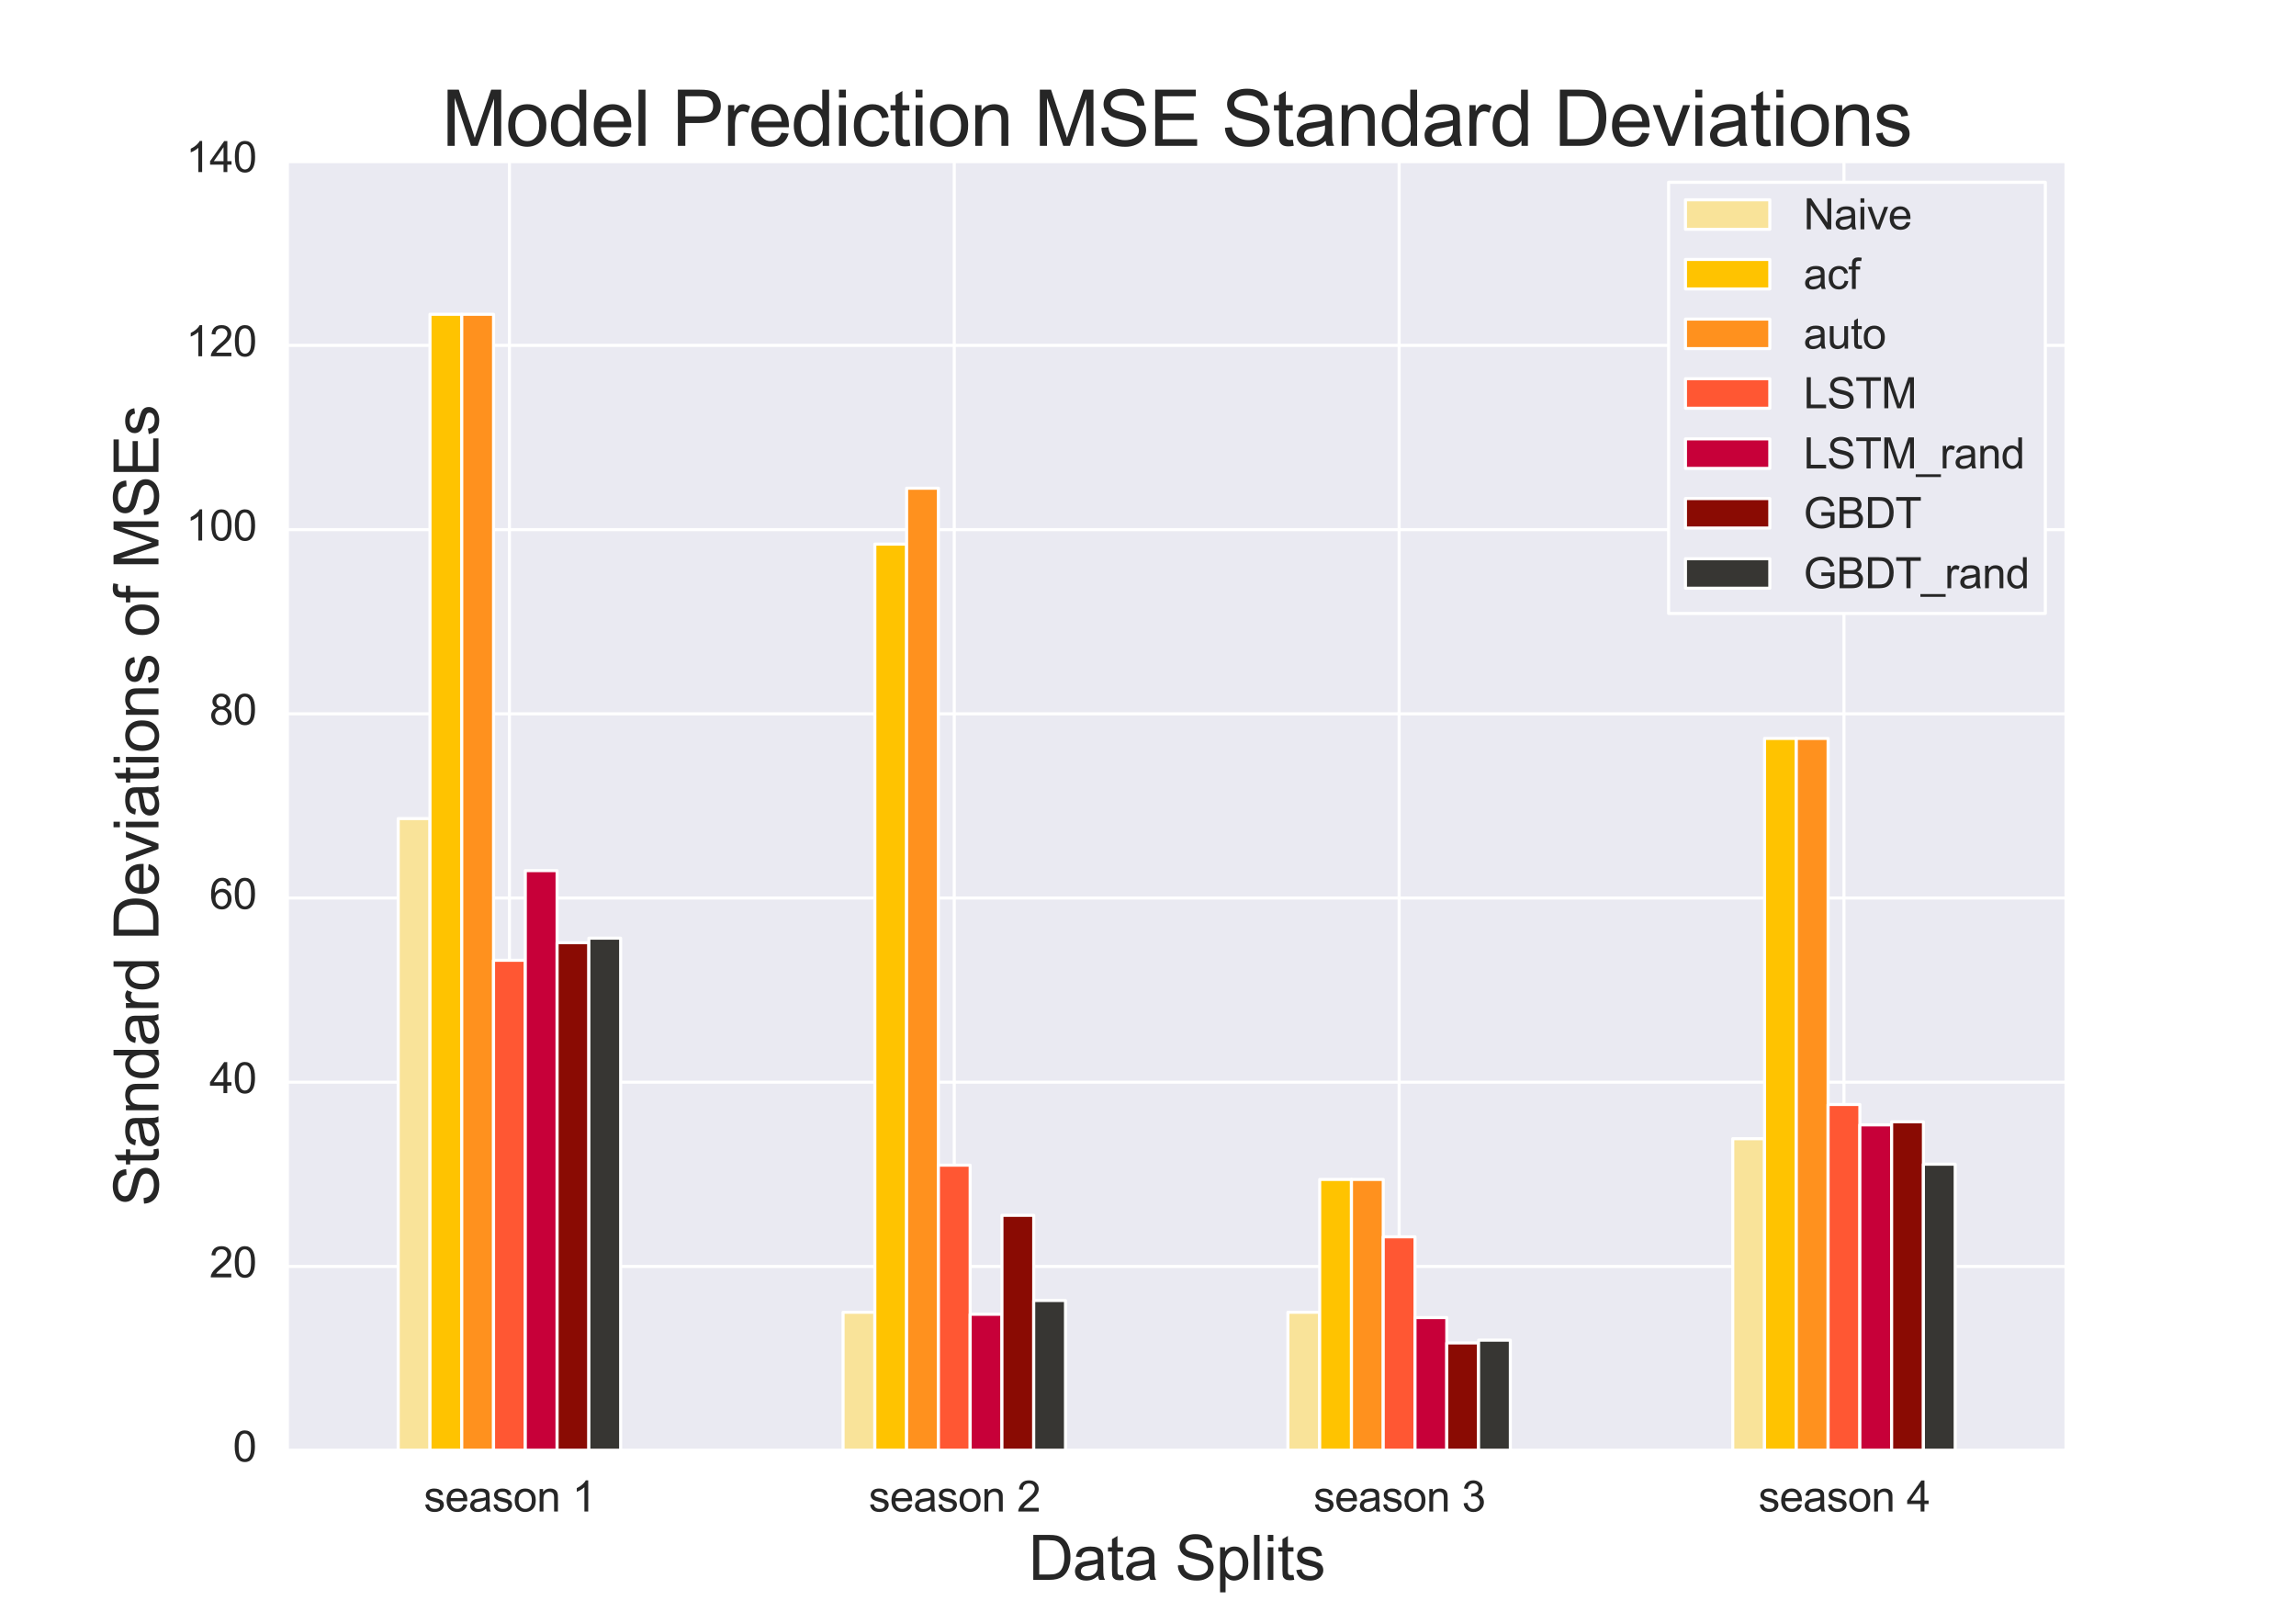 <?xml version="1.0" encoding="utf-8" standalone="no"?>
<!DOCTYPE svg PUBLIC "-//W3C//DTD SVG 1.1//EN"
  "http://www.w3.org/Graphics/SVG/1.1/DTD/svg11.dtd">
<svg xmlns:xlink="http://www.w3.org/1999/xlink" width="748.8pt" height="525.6pt" viewBox="0 0 748.8 525.6" xmlns="http://www.w3.org/2000/svg" version="1.1">
 <defs>
  <style type="text/css">*{stroke-linejoin: round; stroke-linecap: butt}</style>
 </defs>
 <g id="figure_1">
  <g id="patch_1">
   <path d="M 0 525.6 
L 748.8 525.6 
L 748.8 0 
L 0 0 
z
" style="fill: #ffffff"/>
  </g>
  <g id="axes_1">
   <g id="patch_2">
    <path d="M 93.6 473.04 
L 673.92 473.04 
L 673.92 52.56 
L 93.6 52.56 
z
" style="fill: #eaeaf2"/>
   </g>
   <g id="matplotlib.axis_1">
    <g id="xtick_1">
     <g id="line2d_1">
      <path d="M 166.14 473.04 
L 166.14 52.56 
" clip-path="url(#p5c77c256ac)" style="fill: none; stroke: #ffffff; stroke-linecap: round"/>
     </g>
     <g id="text_1">
      <!-- season 1 -->
      <g style="fill: #262626" transform="translate(138.239 492.882) scale(0.138 -0.138)">
       <defs>
        <path id="ArialMT-73" d="M 197 991 
L 753 1078 
Q 800 744 1014 566 
Q 1228 388 1613 388 
Q 2000 388 2187 545 
Q 2375 703 2375 916 
Q 2375 1106 2209 1216 
Q 2094 1291 1634 1406 
Q 1016 1563 777 1677 
Q 538 1791 414 1992 
Q 291 2194 291 2438 
Q 291 2659 392 2848 
Q 494 3038 669 3163 
Q 800 3259 1026 3326 
Q 1253 3394 1513 3394 
Q 1903 3394 2198 3281 
Q 2494 3169 2634 2976 
Q 2775 2784 2828 2463 
L 2278 2388 
Q 2241 2644 2061 2787 
Q 1881 2931 1553 2931 
Q 1166 2931 1000 2803 
Q 834 2675 834 2503 
Q 834 2394 903 2306 
Q 972 2216 1119 2156 
Q 1203 2125 1616 2013 
Q 2213 1853 2448 1751 
Q 2684 1650 2818 1456 
Q 2953 1263 2953 975 
Q 2953 694 2789 445 
Q 2625 197 2315 61 
Q 2006 -75 1616 -75 
Q 969 -75 630 194 
Q 291 463 197 991 
z
" transform="scale(0.016)"/>
        <path id="ArialMT-65" d="M 2694 1069 
L 3275 997 
Q 3138 488 2766 206 
Q 2394 -75 1816 -75 
Q 1088 -75 661 373 
Q 234 822 234 1631 
Q 234 2469 665 2931 
Q 1097 3394 1784 3394 
Q 2450 3394 2872 2941 
Q 3294 2488 3294 1666 
Q 3294 1616 3291 1516 
L 816 1516 
Q 847 969 1125 678 
Q 1403 388 1819 388 
Q 2128 388 2347 550 
Q 2566 713 2694 1069 
z
M 847 1978 
L 2700 1978 
Q 2663 2397 2488 2606 
Q 2219 2931 1791 2931 
Q 1403 2931 1139 2672 
Q 875 2413 847 1978 
z
" transform="scale(0.016)"/>
        <path id="ArialMT-61" d="M 2588 409 
Q 2275 144 1986 34 
Q 1697 -75 1366 -75 
Q 819 -75 525 192 
Q 231 459 231 875 
Q 231 1119 342 1320 
Q 453 1522 633 1644 
Q 813 1766 1038 1828 
Q 1203 1872 1538 1913 
Q 2219 1994 2541 2106 
Q 2544 2222 2544 2253 
Q 2544 2597 2384 2738 
Q 2169 2928 1744 2928 
Q 1347 2928 1158 2789 
Q 969 2650 878 2297 
L 328 2372 
Q 403 2725 575 2942 
Q 747 3159 1072 3276 
Q 1397 3394 1825 3394 
Q 2250 3394 2515 3294 
Q 2781 3194 2906 3042 
Q 3031 2891 3081 2659 
Q 3109 2516 3109 2141 
L 3109 1391 
Q 3109 606 3145 398 
Q 3181 191 3288 0 
L 2700 0 
Q 2613 175 2588 409 
z
M 2541 1666 
Q 2234 1541 1622 1453 
Q 1275 1403 1131 1340 
Q 988 1278 909 1158 
Q 831 1038 831 891 
Q 831 666 1001 516 
Q 1172 366 1500 366 
Q 1825 366 2078 508 
Q 2331 650 2450 897 
Q 2541 1088 2541 1459 
L 2541 1666 
z
" transform="scale(0.016)"/>
        <path id="ArialMT-6f" d="M 213 1659 
Q 213 2581 725 3025 
Q 1153 3394 1769 3394 
Q 2453 3394 2887 2945 
Q 3322 2497 3322 1706 
Q 3322 1066 3130 698 
Q 2938 331 2570 128 
Q 2203 -75 1769 -75 
Q 1072 -75 642 372 
Q 213 819 213 1659 
z
M 791 1659 
Q 791 1022 1069 705 
Q 1347 388 1769 388 
Q 2188 388 2466 706 
Q 2744 1025 2744 1678 
Q 2744 2294 2464 2611 
Q 2184 2928 1769 2928 
Q 1347 2928 1069 2612 
Q 791 2297 791 1659 
z
" transform="scale(0.016)"/>
        <path id="ArialMT-6e" d="M 422 0 
L 422 3319 
L 928 3319 
L 928 2847 
Q 1294 3394 1984 3394 
Q 2284 3394 2536 3286 
Q 2788 3178 2913 3003 
Q 3038 2828 3088 2588 
Q 3119 2431 3119 2041 
L 3119 0 
L 2556 0 
L 2556 2019 
Q 2556 2363 2490 2533 
Q 2425 2703 2258 2804 
Q 2091 2906 1866 2906 
Q 1506 2906 1245 2678 
Q 984 2450 984 1813 
L 984 0 
L 422 0 
z
" transform="scale(0.016)"/>
        <path id="ArialMT-20" transform="scale(0.016)"/>
        <path id="ArialMT-31" d="M 2384 0 
L 1822 0 
L 1822 3584 
Q 1619 3391 1289 3197 
Q 959 3003 697 2906 
L 697 3450 
Q 1169 3672 1522 3987 
Q 1875 4303 2022 4600 
L 2384 4600 
L 2384 0 
z
" transform="scale(0.016)"/>
       </defs>
       <use xlink:href="#ArialMT-73"/>
       <use xlink:href="#ArialMT-65" x="50"/>
       <use xlink:href="#ArialMT-61" x="105.615"/>
       <use xlink:href="#ArialMT-73" x="161.23"/>
       <use xlink:href="#ArialMT-6f" x="211.23"/>
       <use xlink:href="#ArialMT-6e" x="266.846"/>
       <use xlink:href="#ArialMT-20" x="322.461"/>
       <use xlink:href="#ArialMT-31" x="350.244"/>
      </g>
     </g>
    </g>
    <g id="xtick_2">
     <g id="line2d_2">
      <path d="M 311.22 473.04 
L 311.22 52.56 
" clip-path="url(#p5c77c256ac)" style="fill: none; stroke: #ffffff; stroke-linecap: round"/>
     </g>
     <g id="text_2">
      <!-- season 2 -->
      <g style="fill: #262626" transform="translate(283.319 492.882) scale(0.138 -0.138)">
       <defs>
        <path id="ArialMT-32" d="M 3222 541 
L 3222 0 
L 194 0 
Q 188 203 259 391 
Q 375 700 629 1000 
Q 884 1300 1366 1694 
Q 2113 2306 2375 2664 
Q 2638 3022 2638 3341 
Q 2638 3675 2398 3904 
Q 2159 4134 1775 4134 
Q 1369 4134 1125 3890 
Q 881 3647 878 3216 
L 300 3275 
Q 359 3922 746 4261 
Q 1134 4600 1788 4600 
Q 2447 4600 2831 4234 
Q 3216 3869 3216 3328 
Q 3216 3053 3103 2787 
Q 2991 2522 2730 2228 
Q 2469 1934 1863 1422 
Q 1356 997 1212 845 
Q 1069 694 975 541 
L 3222 541 
z
" transform="scale(0.016)"/>
       </defs>
       <use xlink:href="#ArialMT-73"/>
       <use xlink:href="#ArialMT-65" x="50"/>
       <use xlink:href="#ArialMT-61" x="105.615"/>
       <use xlink:href="#ArialMT-73" x="161.23"/>
       <use xlink:href="#ArialMT-6f" x="211.23"/>
       <use xlink:href="#ArialMT-6e" x="266.846"/>
       <use xlink:href="#ArialMT-20" x="322.461"/>
       <use xlink:href="#ArialMT-32" x="350.244"/>
      </g>
     </g>
    </g>
    <g id="xtick_3">
     <g id="line2d_3">
      <path d="M 456.3 473.04 
L 456.3 52.56 
" clip-path="url(#p5c77c256ac)" style="fill: none; stroke: #ffffff; stroke-linecap: round"/>
     </g>
     <g id="text_3">
      <!-- season 3 -->
      <g style="fill: #262626" transform="translate(428.399 492.882) scale(0.138 -0.138)">
       <defs>
        <path id="ArialMT-33" d="M 269 1209 
L 831 1284 
Q 928 806 1161 595 
Q 1394 384 1728 384 
Q 2125 384 2398 659 
Q 2672 934 2672 1341 
Q 2672 1728 2419 1979 
Q 2166 2231 1775 2231 
Q 1616 2231 1378 2169 
L 1441 2663 
Q 1497 2656 1531 2656 
Q 1891 2656 2178 2843 
Q 2466 3031 2466 3422 
Q 2466 3731 2256 3934 
Q 2047 4138 1716 4138 
Q 1388 4138 1169 3931 
Q 950 3725 888 3313 
L 325 3413 
Q 428 3978 793 4289 
Q 1159 4600 1703 4600 
Q 2078 4600 2393 4439 
Q 2709 4278 2876 4000 
Q 3044 3722 3044 3409 
Q 3044 3113 2884 2869 
Q 2725 2625 2413 2481 
Q 2819 2388 3044 2092 
Q 3269 1797 3269 1353 
Q 3269 753 2831 336 
Q 2394 -81 1725 -81 
Q 1122 -81 723 278 
Q 325 638 269 1209 
z
" transform="scale(0.016)"/>
       </defs>
       <use xlink:href="#ArialMT-73"/>
       <use xlink:href="#ArialMT-65" x="50"/>
       <use xlink:href="#ArialMT-61" x="105.615"/>
       <use xlink:href="#ArialMT-73" x="161.23"/>
       <use xlink:href="#ArialMT-6f" x="211.23"/>
       <use xlink:href="#ArialMT-6e" x="266.846"/>
       <use xlink:href="#ArialMT-20" x="322.461"/>
       <use xlink:href="#ArialMT-33" x="350.244"/>
      </g>
     </g>
    </g>
    <g id="xtick_4">
     <g id="line2d_4">
      <path d="M 601.38 473.04 
L 601.38 52.56 
" clip-path="url(#p5c77c256ac)" style="fill: none; stroke: #ffffff; stroke-linecap: round"/>
     </g>
     <g id="text_4">
      <!-- season 4 -->
      <g style="fill: #262626" transform="translate(573.479 492.882) scale(0.138 -0.138)">
       <defs>
        <path id="ArialMT-34" d="M 2069 0 
L 2069 1097 
L 81 1097 
L 81 1613 
L 2172 4581 
L 2631 4581 
L 2631 1613 
L 3250 1613 
L 3250 1097 
L 2631 1097 
L 2631 0 
L 2069 0 
z
M 2069 1613 
L 2069 3678 
L 634 1613 
L 2069 1613 
z
" transform="scale(0.016)"/>
       </defs>
       <use xlink:href="#ArialMT-73"/>
       <use xlink:href="#ArialMT-65" x="50"/>
       <use xlink:href="#ArialMT-61" x="105.615"/>
       <use xlink:href="#ArialMT-73" x="161.23"/>
       <use xlink:href="#ArialMT-6f" x="211.23"/>
       <use xlink:href="#ArialMT-6e" x="266.846"/>
       <use xlink:href="#ArialMT-20" x="322.461"/>
       <use xlink:href="#ArialMT-34" x="350.244"/>
      </g>
     </g>
    </g>
    <g id="text_5">
     <!-- Data Splits -->
     <g style="fill: #262626" transform="translate(335.407 515.174) scale(0.2 -0.2)">
      <defs>
       <path id="ArialMT-44" d="M 494 0 
L 494 4581 
L 2072 4581 
Q 2606 4581 2888 4516 
Q 3281 4425 3559 4188 
Q 3922 3881 4101 3404 
Q 4281 2928 4281 2316 
Q 4281 1794 4159 1391 
Q 4038 988 3847 723 
Q 3656 459 3429 307 
Q 3203 156 2883 78 
Q 2563 0 2147 0 
L 494 0 
z
M 1100 541 
L 2078 541 
Q 2531 541 2789 625 
Q 3047 709 3200 863 
Q 3416 1078 3536 1442 
Q 3656 1806 3656 2325 
Q 3656 3044 3420 3430 
Q 3184 3816 2847 3947 
Q 2603 4041 2063 4041 
L 1100 4041 
L 1100 541 
z
" transform="scale(0.016)"/>
       <path id="ArialMT-74" d="M 1650 503 
L 1731 6 
Q 1494 -44 1306 -44 
Q 1000 -44 831 53 
Q 663 150 594 308 
Q 525 466 525 972 
L 525 2881 
L 113 2881 
L 113 3319 
L 525 3319 
L 525 4141 
L 1084 4478 
L 1084 3319 
L 1650 3319 
L 1650 2881 
L 1084 2881 
L 1084 941 
Q 1084 700 1114 631 
Q 1144 563 1211 522 
Q 1278 481 1403 481 
Q 1497 481 1650 503 
z
" transform="scale(0.016)"/>
       <path id="ArialMT-53" d="M 288 1472 
L 859 1522 
Q 900 1178 1048 958 
Q 1197 738 1509 602 
Q 1822 466 2213 466 
Q 2559 466 2825 569 
Q 3091 672 3220 851 
Q 3350 1031 3350 1244 
Q 3350 1459 3225 1620 
Q 3100 1781 2813 1891 
Q 2628 1963 1997 2114 
Q 1366 2266 1113 2400 
Q 784 2572 623 2826 
Q 463 3081 463 3397 
Q 463 3744 659 4045 
Q 856 4347 1234 4503 
Q 1613 4659 2075 4659 
Q 2584 4659 2973 4495 
Q 3363 4331 3572 4012 
Q 3781 3694 3797 3291 
L 3216 3247 
Q 3169 3681 2898 3903 
Q 2628 4125 2100 4125 
Q 1550 4125 1298 3923 
Q 1047 3722 1047 3438 
Q 1047 3191 1225 3031 
Q 1400 2872 2139 2705 
Q 2878 2538 3153 2413 
Q 3553 2228 3743 1945 
Q 3934 1663 3934 1294 
Q 3934 928 3725 604 
Q 3516 281 3123 101 
Q 2731 -78 2241 -78 
Q 1619 -78 1198 103 
Q 778 284 539 648 
Q 300 1013 288 1472 
z
" transform="scale(0.016)"/>
       <path id="ArialMT-70" d="M 422 -1272 
L 422 3319 
L 934 3319 
L 934 2888 
Q 1116 3141 1344 3267 
Q 1572 3394 1897 3394 
Q 2322 3394 2647 3175 
Q 2972 2956 3137 2557 
Q 3303 2159 3303 1684 
Q 3303 1175 3120 767 
Q 2938 359 2589 142 
Q 2241 -75 1856 -75 
Q 1575 -75 1351 44 
Q 1128 163 984 344 
L 984 -1272 
L 422 -1272 
z
M 931 1641 
Q 931 1000 1190 694 
Q 1450 388 1819 388 
Q 2194 388 2461 705 
Q 2728 1022 2728 1688 
Q 2728 2322 2467 2637 
Q 2206 2953 1844 2953 
Q 1484 2953 1207 2617 
Q 931 2281 931 1641 
z
" transform="scale(0.016)"/>
       <path id="ArialMT-6c" d="M 409 0 
L 409 4581 
L 972 4581 
L 972 0 
L 409 0 
z
" transform="scale(0.016)"/>
       <path id="ArialMT-69" d="M 425 3934 
L 425 4581 
L 988 4581 
L 988 3934 
L 425 3934 
z
M 425 0 
L 425 3319 
L 988 3319 
L 988 0 
L 425 0 
z
" transform="scale(0.016)"/>
      </defs>
      <use xlink:href="#ArialMT-44"/>
      <use xlink:href="#ArialMT-61" x="72.217"/>
      <use xlink:href="#ArialMT-74" x="127.832"/>
      <use xlink:href="#ArialMT-61" x="155.615"/>
      <use xlink:href="#ArialMT-20" x="211.23"/>
      <use xlink:href="#ArialMT-53" x="239.014"/>
      <use xlink:href="#ArialMT-70" x="305.713"/>
      <use xlink:href="#ArialMT-6c" x="361.328"/>
      <use xlink:href="#ArialMT-69" x="383.545"/>
      <use xlink:href="#ArialMT-74" x="405.762"/>
      <use xlink:href="#ArialMT-73" x="433.545"/>
     </g>
    </g>
   </g>
   <g id="matplotlib.axis_2">
    <g id="ytick_1">
     <g id="line2d_5">
      <path d="M 93.6 473.04 
L 673.92 473.04 
" clip-path="url(#p5c77c256ac)" style="fill: none; stroke: #ffffff; stroke-linecap: round"/>
     </g>
     <g id="text_6">
      <!-- 0 -->
      <g style="fill: #262626" transform="translate(75.954 476.595) scale(0.138 -0.138)">
       <defs>
        <path id="ArialMT-30" d="M 266 2259 
Q 266 3072 433 3567 
Q 600 4063 929 4331 
Q 1259 4600 1759 4600 
Q 2128 4600 2406 4451 
Q 2684 4303 2865 4023 
Q 3047 3744 3150 3342 
Q 3253 2941 3253 2259 
Q 3253 1453 3087 958 
Q 2922 463 2592 192 
Q 2263 -78 1759 -78 
Q 1097 -78 719 397 
Q 266 969 266 2259 
z
M 844 2259 
Q 844 1131 1108 757 
Q 1372 384 1759 384 
Q 2147 384 2411 759 
Q 2675 1134 2675 2259 
Q 2675 3391 2411 3762 
Q 2147 4134 1753 4134 
Q 1366 4134 1134 3806 
Q 844 3388 844 2259 
z
" transform="scale(0.016)"/>
       </defs>
       <use xlink:href="#ArialMT-30"/>
      </g>
     </g>
    </g>
    <g id="ytick_2">
     <g id="line2d_6">
      <path d="M 93.6 412.971 
L 673.92 412.971 
" clip-path="url(#p5c77c256ac)" style="fill: none; stroke: #ffffff; stroke-linecap: round"/>
     </g>
     <g id="text_7">
      <!-- 20 -->
      <g style="fill: #262626" transform="translate(68.307 416.526) scale(0.138 -0.138)">
       <use xlink:href="#ArialMT-32"/>
       <use xlink:href="#ArialMT-30" x="55.615"/>
      </g>
     </g>
    </g>
    <g id="ytick_3">
     <g id="line2d_7">
      <path d="M 93.6 352.903 
L 673.92 352.903 
" clip-path="url(#p5c77c256ac)" style="fill: none; stroke: #ffffff; stroke-linecap: round"/>
     </g>
     <g id="text_8">
      <!-- 40 -->
      <g style="fill: #262626" transform="translate(68.307 356.457) scale(0.138 -0.138)">
       <use xlink:href="#ArialMT-34"/>
       <use xlink:href="#ArialMT-30" x="55.615"/>
      </g>
     </g>
    </g>
    <g id="ytick_4">
     <g id="line2d_8">
      <path d="M 93.6 292.834 
L 673.92 292.834 
" clip-path="url(#p5c77c256ac)" style="fill: none; stroke: #ffffff; stroke-linecap: round"/>
     </g>
     <g id="text_9">
      <!-- 60 -->
      <g style="fill: #262626" transform="translate(68.307 296.389) scale(0.138 -0.138)">
       <defs>
        <path id="ArialMT-36" d="M 3184 3459 
L 2625 3416 
Q 2550 3747 2413 3897 
Q 2184 4138 1850 4138 
Q 1581 4138 1378 3988 
Q 1113 3794 959 3422 
Q 806 3050 800 2363 
Q 1003 2672 1297 2822 
Q 1591 2972 1913 2972 
Q 2475 2972 2870 2558 
Q 3266 2144 3266 1488 
Q 3266 1056 3080 686 
Q 2894 316 2569 119 
Q 2244 -78 1831 -78 
Q 1128 -78 684 439 
Q 241 956 241 2144 
Q 241 3472 731 4075 
Q 1159 4600 1884 4600 
Q 2425 4600 2770 4297 
Q 3116 3994 3184 3459 
z
M 888 1484 
Q 888 1194 1011 928 
Q 1134 663 1356 523 
Q 1578 384 1822 384 
Q 2178 384 2434 671 
Q 2691 959 2691 1453 
Q 2691 1928 2437 2201 
Q 2184 2475 1800 2475 
Q 1419 2475 1153 2201 
Q 888 1928 888 1484 
z
" transform="scale(0.016)"/>
       </defs>
       <use xlink:href="#ArialMT-36"/>
       <use xlink:href="#ArialMT-30" x="55.615"/>
      </g>
     </g>
    </g>
    <g id="ytick_5">
     <g id="line2d_9">
      <path d="M 93.6 232.766 
L 673.92 232.766 
" clip-path="url(#p5c77c256ac)" style="fill: none; stroke: #ffffff; stroke-linecap: round"/>
     </g>
     <g id="text_10">
      <!-- 80 -->
      <g style="fill: #262626" transform="translate(68.307 236.32) scale(0.138 -0.138)">
       <defs>
        <path id="ArialMT-38" d="M 1131 2484 
Q 781 2613 612 2850 
Q 444 3088 444 3419 
Q 444 3919 803 4259 
Q 1163 4600 1759 4600 
Q 2359 4600 2725 4251 
Q 3091 3903 3091 3403 
Q 3091 3084 2923 2848 
Q 2756 2613 2416 2484 
Q 2838 2347 3058 2040 
Q 3278 1734 3278 1309 
Q 3278 722 2862 322 
Q 2447 -78 1769 -78 
Q 1091 -78 675 323 
Q 259 725 259 1325 
Q 259 1772 486 2073 
Q 713 2375 1131 2484 
z
M 1019 3438 
Q 1019 3113 1228 2906 
Q 1438 2700 1772 2700 
Q 2097 2700 2305 2904 
Q 2513 3109 2513 3406 
Q 2513 3716 2298 3927 
Q 2084 4138 1766 4138 
Q 1444 4138 1231 3931 
Q 1019 3725 1019 3438 
z
M 838 1322 
Q 838 1081 952 856 
Q 1066 631 1291 507 
Q 1516 384 1775 384 
Q 2178 384 2440 643 
Q 2703 903 2703 1303 
Q 2703 1709 2433 1975 
Q 2163 2241 1756 2241 
Q 1359 2241 1098 1978 
Q 838 1716 838 1322 
z
" transform="scale(0.016)"/>
       </defs>
       <use xlink:href="#ArialMT-38"/>
       <use xlink:href="#ArialMT-30" x="55.615"/>
      </g>
     </g>
    </g>
    <g id="ytick_6">
     <g id="line2d_10">
      <path d="M 93.6 172.697 
L 673.92 172.697 
" clip-path="url(#p5c77c256ac)" style="fill: none; stroke: #ffffff; stroke-linecap: round"/>
     </g>
     <g id="text_11">
      <!-- 100 -->
      <g style="fill: #262626" transform="translate(60.661 176.252) scale(0.138 -0.138)">
       <use xlink:href="#ArialMT-31"/>
       <use xlink:href="#ArialMT-30" x="55.615"/>
       <use xlink:href="#ArialMT-30" x="111.23"/>
      </g>
     </g>
    </g>
    <g id="ytick_7">
     <g id="line2d_11">
      <path d="M 93.6 112.629 
L 673.92 112.629 
" clip-path="url(#p5c77c256ac)" style="fill: none; stroke: #ffffff; stroke-linecap: round"/>
     </g>
     <g id="text_12">
      <!-- 120 -->
      <g style="fill: #262626" transform="translate(60.661 116.183) scale(0.138 -0.138)">
       <use xlink:href="#ArialMT-31"/>
       <use xlink:href="#ArialMT-32" x="55.615"/>
       <use xlink:href="#ArialMT-30" x="111.23"/>
      </g>
     </g>
    </g>
    <g id="ytick_8">
     <g id="line2d_12">
      <path d="M 93.6 52.56 
L 673.92 52.56 
" clip-path="url(#p5c77c256ac)" style="fill: none; stroke: #ffffff; stroke-linecap: round"/>
     </g>
     <g id="text_13">
      <!-- 140 -->
      <g style="fill: #262626" transform="translate(60.661 56.115) scale(0.138 -0.138)">
       <use xlink:href="#ArialMT-31"/>
       <use xlink:href="#ArialMT-34" x="55.615"/>
       <use xlink:href="#ArialMT-30" x="111.23"/>
      </g>
     </g>
    </g>
    <g id="text_14">
     <!-- Standard Deviations of MSEs -->
     <g style="fill: #262626" transform="translate(51.686 393.414) rotate(-90) scale(0.2 -0.2)">
      <defs>
       <path id="ArialMT-64" d="M 2575 0 
L 2575 419 
Q 2259 -75 1647 -75 
Q 1250 -75 917 144 
Q 584 363 401 755 
Q 219 1147 219 1656 
Q 219 2153 384 2558 
Q 550 2963 881 3178 
Q 1213 3394 1622 3394 
Q 1922 3394 2156 3267 
Q 2391 3141 2538 2938 
L 2538 4581 
L 3097 4581 
L 3097 0 
L 2575 0 
z
M 797 1656 
Q 797 1019 1065 703 
Q 1334 388 1700 388 
Q 2069 388 2326 689 
Q 2584 991 2584 1609 
Q 2584 2291 2321 2609 
Q 2059 2928 1675 2928 
Q 1300 2928 1048 2622 
Q 797 2316 797 1656 
z
" transform="scale(0.016)"/>
       <path id="ArialMT-72" d="M 416 0 
L 416 3319 
L 922 3319 
L 922 2816 
Q 1116 3169 1280 3281 
Q 1444 3394 1641 3394 
Q 1925 3394 2219 3213 
L 2025 2691 
Q 1819 2813 1613 2813 
Q 1428 2813 1281 2702 
Q 1134 2591 1072 2394 
Q 978 2094 978 1738 
L 978 0 
L 416 0 
z
" transform="scale(0.016)"/>
       <path id="ArialMT-76" d="M 1344 0 
L 81 3319 
L 675 3319 
L 1388 1331 
Q 1503 1009 1600 663 
Q 1675 925 1809 1294 
L 2547 3319 
L 3125 3319 
L 1869 0 
L 1344 0 
z
" transform="scale(0.016)"/>
       <path id="ArialMT-66" d="M 556 0 
L 556 2881 
L 59 2881 
L 59 3319 
L 556 3319 
L 556 3672 
Q 556 4006 616 4169 
Q 697 4388 901 4523 
Q 1106 4659 1475 4659 
Q 1713 4659 2000 4603 
L 1916 4113 
Q 1741 4144 1584 4144 
Q 1328 4144 1222 4034 
Q 1116 3925 1116 3625 
L 1116 3319 
L 1763 3319 
L 1763 2881 
L 1116 2881 
L 1116 0 
L 556 0 
z
" transform="scale(0.016)"/>
       <path id="ArialMT-4d" d="M 475 0 
L 475 4581 
L 1388 4581 
L 2472 1338 
Q 2622 884 2691 659 
Q 2769 909 2934 1394 
L 4031 4581 
L 4847 4581 
L 4847 0 
L 4263 0 
L 4263 3834 
L 2931 0 
L 2384 0 
L 1059 3900 
L 1059 0 
L 475 0 
z
" transform="scale(0.016)"/>
       <path id="ArialMT-45" d="M 506 0 
L 506 4581 
L 3819 4581 
L 3819 4041 
L 1113 4041 
L 1113 2638 
L 3647 2638 
L 3647 2100 
L 1113 2100 
L 1113 541 
L 3925 541 
L 3925 0 
L 506 0 
z
" transform="scale(0.016)"/>
      </defs>
      <use xlink:href="#ArialMT-53"/>
      <use xlink:href="#ArialMT-74" x="66.699"/>
      <use xlink:href="#ArialMT-61" x="94.482"/>
      <use xlink:href="#ArialMT-6e" x="150.098"/>
      <use xlink:href="#ArialMT-64" x="205.713"/>
      <use xlink:href="#ArialMT-61" x="261.328"/>
      <use xlink:href="#ArialMT-72" x="316.943"/>
      <use xlink:href="#ArialMT-64" x="350.244"/>
      <use xlink:href="#ArialMT-20" x="405.859"/>
      <use xlink:href="#ArialMT-44" x="433.643"/>
      <use xlink:href="#ArialMT-65" x="505.859"/>
      <use xlink:href="#ArialMT-76" x="561.475"/>
      <use xlink:href="#ArialMT-69" x="611.475"/>
      <use xlink:href="#ArialMT-61" x="633.691"/>
      <use xlink:href="#ArialMT-74" x="689.307"/>
      <use xlink:href="#ArialMT-69" x="717.09"/>
      <use xlink:href="#ArialMT-6f" x="739.307"/>
      <use xlink:href="#ArialMT-6e" x="794.922"/>
      <use xlink:href="#ArialMT-73" x="850.537"/>
      <use xlink:href="#ArialMT-20" x="900.537"/>
      <use xlink:href="#ArialMT-6f" x="928.32"/>
      <use xlink:href="#ArialMT-66" x="983.936"/>
      <use xlink:href="#ArialMT-20" x="1011.719"/>
      <use xlink:href="#ArialMT-4d" x="1039.502"/>
      <use xlink:href="#ArialMT-53" x="1122.803"/>
      <use xlink:href="#ArialMT-45" x="1189.502"/>
      <use xlink:href="#ArialMT-73" x="1256.201"/>
     </g>
    </g>
   </g>
   <g id="patch_3">
    <path d="M 129.87 473.04 
L 140.233 473.04 
L 140.233 266.925 
L 129.87 266.925 
z
" clip-path="url(#p5c77c256ac)" style="fill: #f9e399; stroke: #ffffff; stroke-linejoin: miter"/>
   </g>
   <g id="patch_4">
    <path d="M 274.95 473.04 
L 285.313 473.04 
L 285.313 427.923 
L 274.95 427.923 
z
" clip-path="url(#p5c77c256ac)" style="fill: #f9e399; stroke: #ffffff; stroke-linejoin: miter"/>
   </g>
   <g id="patch_5">
    <path d="M 420.03 473.04 
L 430.393 473.04 
L 430.393 427.923 
L 420.03 427.923 
z
" clip-path="url(#p5c77c256ac)" style="fill: #f9e399; stroke: #ffffff; stroke-linejoin: miter"/>
   </g>
   <g id="patch_6">
    <path d="M 565.11 473.04 
L 575.473 473.04 
L 575.473 371.319 
L 565.11 371.319 
z
" clip-path="url(#p5c77c256ac)" style="fill: #f9e399; stroke: #ffffff; stroke-linejoin: miter"/>
   </g>
   <g id="patch_7">
    <path d="M 140.233 473.04 
L 150.596 473.04 
L 150.596 102.495 
L 140.233 102.495 
z
" clip-path="url(#p5c77c256ac)" style="fill: #ffc300; stroke: #ffffff; stroke-linejoin: miter"/>
   </g>
   <g id="patch_8">
    <path d="M 285.313 473.04 
L 295.676 473.04 
L 295.676 177.428 
L 285.313 177.428 
z
" clip-path="url(#p5c77c256ac)" style="fill: #ffc300; stroke: #ffffff; stroke-linejoin: miter"/>
   </g>
   <g id="patch_9">
    <path d="M 430.393 473.04 
L 440.756 473.04 
L 440.756 384.595 
L 430.393 384.595 
z
" clip-path="url(#p5c77c256ac)" style="fill: #ffc300; stroke: #ffffff; stroke-linejoin: miter"/>
   </g>
   <g id="patch_10">
    <path d="M 575.473 473.04 
L 585.836 473.04 
L 585.836 240.795 
L 575.473 240.795 
z
" clip-path="url(#p5c77c256ac)" style="fill: #ffc300; stroke: #ffffff; stroke-linejoin: miter"/>
   </g>
   <g id="patch_11">
    <path d="M 150.596 473.04 
L 160.959 473.04 
L 160.959 102.495 
L 150.596 102.495 
z
" clip-path="url(#p5c77c256ac)" style="fill: #ff911e; stroke: #ffffff; stroke-linejoin: miter"/>
   </g>
   <g id="patch_12">
    <path d="M 295.676 473.04 
L 306.039 473.04 
L 306.039 159.197 
L 295.676 159.197 
z
" clip-path="url(#p5c77c256ac)" style="fill: #ff911e; stroke: #ffffff; stroke-linejoin: miter"/>
   </g>
   <g id="patch_13">
    <path d="M 440.756 473.04 
L 451.119 473.04 
L 451.119 384.595 
L 440.756 384.595 
z
" clip-path="url(#p5c77c256ac)" style="fill: #ff911e; stroke: #ffffff; stroke-linejoin: miter"/>
   </g>
   <g id="patch_14">
    <path d="M 585.836 473.04 
L 596.199 473.04 
L 596.199 240.795 
L 585.836 240.795 
z
" clip-path="url(#p5c77c256ac)" style="fill: #ff911e; stroke: #ffffff; stroke-linejoin: miter"/>
   </g>
   <g id="patch_15">
    <path d="M 160.959 473.04 
L 171.321 473.04 
L 171.321 313.145 
L 160.959 313.145 
z
" clip-path="url(#p5c77c256ac)" style="fill: #ff5733; stroke: #ffffff; stroke-linejoin: miter"/>
   </g>
   <g id="patch_16">
    <path d="M 306.039 473.04 
L 316.401 473.04 
L 316.401 379.953 
L 306.039 379.953 
z
" clip-path="url(#p5c77c256ac)" style="fill: #ff5733; stroke: #ffffff; stroke-linejoin: miter"/>
   </g>
   <g id="patch_17">
    <path d="M 451.119 473.04 
L 461.481 473.04 
L 461.481 403.32 
L 451.119 403.32 
z
" clip-path="url(#p5c77c256ac)" style="fill: #ff5733; stroke: #ffffff; stroke-linejoin: miter"/>
   </g>
   <g id="patch_18">
    <path d="M 596.199 473.04 
L 606.561 473.04 
L 606.561 360.162 
L 596.199 360.162 
z
" clip-path="url(#p5c77c256ac)" style="fill: #ff5733; stroke: #ffffff; stroke-linejoin: miter"/>
   </g>
   <g id="patch_19">
    <path d="M 171.321 473.04 
L 181.684 473.04 
L 181.684 283.898 
L 171.321 283.898 
z
" clip-path="url(#p5c77c256ac)" style="fill: #c70039; stroke: #ffffff; stroke-linejoin: miter"/>
   </g>
   <g id="patch_20">
    <path d="M 316.401 473.04 
L 326.764 473.04 
L 326.764 428.572 
L 316.401 428.572 
z
" clip-path="url(#p5c77c256ac)" style="fill: #c70039; stroke: #ffffff; stroke-linejoin: miter"/>
   </g>
   <g id="patch_21">
    <path d="M 461.481 473.04 
L 471.844 473.04 
L 471.844 429.654 
L 461.481 429.654 
z
" clip-path="url(#p5c77c256ac)" style="fill: #c70039; stroke: #ffffff; stroke-linejoin: miter"/>
   </g>
   <g id="patch_22">
    <path d="M 606.561 473.04 
L 616.924 473.04 
L 616.924 366.81 
L 606.561 366.81 
z
" clip-path="url(#p5c77c256ac)" style="fill: #c70039; stroke: #ffffff; stroke-linejoin: miter"/>
   </g>
   <g id="patch_23">
    <path d="M 181.684 473.04 
L 192.047 473.04 
L 192.047 307.41 
L 181.684 307.41 
z
" clip-path="url(#p5c77c256ac)" style="fill: #8a0b03; stroke: #ffffff; stroke-linejoin: miter"/>
   </g>
   <g id="patch_24">
    <path d="M 326.764 473.04 
L 337.127 473.04 
L 337.127 396.298 
L 326.764 396.298 
z
" clip-path="url(#p5c77c256ac)" style="fill: #8a0b03; stroke: #ffffff; stroke-linejoin: miter"/>
   </g>
   <g id="patch_25">
    <path d="M 471.844 473.04 
L 482.207 473.04 
L 482.207 437.924 
L 471.844 437.924 
z
" clip-path="url(#p5c77c256ac)" style="fill: #8a0b03; stroke: #ffffff; stroke-linejoin: miter"/>
   </g>
   <g id="patch_26">
    <path d="M 616.924 473.04 
L 627.287 473.04 
L 627.287 365.82 
L 616.924 365.82 
z
" clip-path="url(#p5c77c256ac)" style="fill: #8a0b03; stroke: #ffffff; stroke-linejoin: miter"/>
   </g>
   <g id="patch_27">
    <path d="M 192.047 473.04 
L 202.41 473.04 
L 202.41 305.937 
L 192.047 305.937 
z
" clip-path="url(#p5c77c256ac)" style="fill: #373633; stroke: #ffffff; stroke-linejoin: miter"/>
   </g>
   <g id="patch_28">
    <path d="M 337.127 473.04 
L 347.49 473.04 
L 347.49 424.083 
L 337.127 424.083 
z
" clip-path="url(#p5c77c256ac)" style="fill: #373633; stroke: #ffffff; stroke-linejoin: miter"/>
   </g>
   <g id="patch_29">
    <path d="M 482.207 473.04 
L 492.57 473.04 
L 492.57 437.022 
L 482.207 437.022 
z
" clip-path="url(#p5c77c256ac)" style="fill: #373633; stroke: #ffffff; stroke-linejoin: miter"/>
   </g>
   <g id="patch_30">
    <path d="M 627.287 473.04 
L 637.65 473.04 
L 637.65 379.634 
L 627.287 379.634 
z
" clip-path="url(#p5c77c256ac)" style="fill: #373633; stroke: #ffffff; stroke-linejoin: miter"/>
   </g>
   <g id="patch_31">
    <path d="M 93.6 473.04 
L 93.6 52.56 
" style="fill: none; stroke: #ffffff; stroke-width: 1.25; stroke-linejoin: miter; stroke-linecap: square"/>
   </g>
   <g id="patch_32">
    <path d="M 673.92 473.04 
L 673.92 52.56 
" style="fill: none; stroke: #ffffff; stroke-width: 1.25; stroke-linejoin: miter; stroke-linecap: square"/>
   </g>
   <g id="patch_33">
    <path d="M 93.6 473.04 
L 673.92 473.04 
" style="fill: none; stroke: #ffffff; stroke-width: 1.25; stroke-linejoin: miter; stroke-linecap: square"/>
   </g>
   <g id="patch_34">
    <path d="M 93.6 52.56 
L 673.92 52.56 
" style="fill: none; stroke: #ffffff; stroke-width: 1.25; stroke-linejoin: miter; stroke-linecap: square"/>
   </g>
   <g id="text_15">
    <!-- Model Prediction MSE Standard Deviations -->
    <g style="fill: #262626" transform="translate(144.069 47.56) scale(0.25 -0.25)">
     <defs>
      <path id="ArialMT-50" d="M 494 0 
L 494 4581 
L 2222 4581 
Q 2678 4581 2919 4538 
Q 3256 4481 3484 4323 
Q 3713 4166 3852 3881 
Q 3991 3597 3991 3256 
Q 3991 2672 3619 2267 
Q 3247 1863 2275 1863 
L 1100 1863 
L 1100 0 
L 494 0 
z
M 1100 2403 
L 2284 2403 
Q 2872 2403 3119 2622 
Q 3366 2841 3366 3238 
Q 3366 3525 3220 3729 
Q 3075 3934 2838 4000 
Q 2684 4041 2272 4041 
L 1100 4041 
L 1100 2403 
z
" transform="scale(0.016)"/>
      <path id="ArialMT-63" d="M 2588 1216 
L 3141 1144 
Q 3050 572 2676 248 
Q 2303 -75 1759 -75 
Q 1078 -75 664 370 
Q 250 816 250 1647 
Q 250 2184 428 2587 
Q 606 2991 970 3192 
Q 1334 3394 1763 3394 
Q 2303 3394 2647 3120 
Q 2991 2847 3088 2344 
L 2541 2259 
Q 2463 2594 2264 2762 
Q 2066 2931 1784 2931 
Q 1359 2931 1093 2626 
Q 828 2322 828 1663 
Q 828 994 1084 691 
Q 1341 388 1753 388 
Q 2084 388 2306 591 
Q 2528 794 2588 1216 
z
" transform="scale(0.016)"/>
     </defs>
     <use xlink:href="#ArialMT-4d"/>
     <use xlink:href="#ArialMT-6f" x="83.301"/>
     <use xlink:href="#ArialMT-64" x="138.916"/>
     <use xlink:href="#ArialMT-65" x="194.531"/>
     <use xlink:href="#ArialMT-6c" x="250.146"/>
     <use xlink:href="#ArialMT-20" x="272.363"/>
     <use xlink:href="#ArialMT-50" x="300.146"/>
     <use xlink:href="#ArialMT-72" x="366.846"/>
     <use xlink:href="#ArialMT-65" x="400.146"/>
     <use xlink:href="#ArialMT-64" x="455.762"/>
     <use xlink:href="#ArialMT-69" x="511.377"/>
     <use xlink:href="#ArialMT-63" x="533.594"/>
     <use xlink:href="#ArialMT-74" x="583.594"/>
     <use xlink:href="#ArialMT-69" x="611.377"/>
     <use xlink:href="#ArialMT-6f" x="633.594"/>
     <use xlink:href="#ArialMT-6e" x="689.209"/>
     <use xlink:href="#ArialMT-20" x="744.824"/>
     <use xlink:href="#ArialMT-4d" x="772.607"/>
     <use xlink:href="#ArialMT-53" x="855.908"/>
     <use xlink:href="#ArialMT-45" x="922.607"/>
     <use xlink:href="#ArialMT-20" x="989.307"/>
     <use xlink:href="#ArialMT-53" x="1017.09"/>
     <use xlink:href="#ArialMT-74" x="1083.789"/>
     <use xlink:href="#ArialMT-61" x="1111.572"/>
     <use xlink:href="#ArialMT-6e" x="1167.188"/>
     <use xlink:href="#ArialMT-64" x="1222.803"/>
     <use xlink:href="#ArialMT-61" x="1278.418"/>
     <use xlink:href="#ArialMT-72" x="1334.033"/>
     <use xlink:href="#ArialMT-64" x="1367.334"/>
     <use xlink:href="#ArialMT-20" x="1422.949"/>
     <use xlink:href="#ArialMT-44" x="1450.732"/>
     <use xlink:href="#ArialMT-65" x="1522.949"/>
     <use xlink:href="#ArialMT-76" x="1578.564"/>
     <use xlink:href="#ArialMT-69" x="1628.564"/>
     <use xlink:href="#ArialMT-61" x="1650.781"/>
     <use xlink:href="#ArialMT-74" x="1706.396"/>
     <use xlink:href="#ArialMT-69" x="1734.18"/>
     <use xlink:href="#ArialMT-6f" x="1756.396"/>
     <use xlink:href="#ArialMT-6e" x="1812.012"/>
     <use xlink:href="#ArialMT-73" x="1867.627"/>
    </g>
   </g>
   <g id="legend_1">
    <g id="patch_35">
     <path d="M 544.187 200.044 
L 667.045 200.044 
L 667.045 59.435 
L 544.187 59.435 
z
" style="fill: #eaeaf2; stroke: #ffffff; stroke-linejoin: miter"/>
    </g>
    <g id="patch_36">
     <path d="M 549.687 74.777 
L 577.187 74.777 
L 577.187 65.152 
L 549.687 65.152 
z
" style="fill: #f9e399; stroke: #ffffff; stroke-linejoin: miter"/>
    </g>
    <g id="text_16">
     <!-- Naive -->
     <g style="fill: #262626" transform="translate(588.187 74.777) scale(0.138 -0.138)">
      <defs>
       <path id="ArialMT-4e" d="M 488 0 
L 488 4581 
L 1109 4581 
L 3516 984 
L 3516 4581 
L 4097 4581 
L 4097 0 
L 3475 0 
L 1069 3600 
L 1069 0 
L 488 0 
z
" transform="scale(0.016)"/>
      </defs>
      <use xlink:href="#ArialMT-4e"/>
      <use xlink:href="#ArialMT-61" x="72.217"/>
      <use xlink:href="#ArialMT-69" x="127.832"/>
      <use xlink:href="#ArialMT-76" x="150.049"/>
      <use xlink:href="#ArialMT-65" x="200.049"/>
     </g>
    </g>
    <g id="patch_37">
     <path d="M 549.687 94.227 
L 577.187 94.227 
L 577.187 84.602 
L 549.687 84.602 
z
" style="fill: #ffc300; stroke: #ffffff; stroke-linejoin: miter"/>
    </g>
    <g id="text_17">
     <!-- acf -->
     <g style="fill: #262626" transform="translate(588.187 94.227) scale(0.138 -0.138)">
      <use xlink:href="#ArialMT-61"/>
      <use xlink:href="#ArialMT-63" x="55.615"/>
      <use xlink:href="#ArialMT-66" x="105.615"/>
     </g>
    </g>
    <g id="patch_38">
     <path d="M 549.687 113.677 
L 577.187 113.677 
L 577.187 104.052 
L 549.687 104.052 
z
" style="fill: #ff911e; stroke: #ffffff; stroke-linejoin: miter"/>
    </g>
    <g id="text_18">
     <!-- auto -->
     <g style="fill: #262626" transform="translate(588.187 113.677) scale(0.138 -0.138)">
      <defs>
       <path id="ArialMT-75" d="M 2597 0 
L 2597 488 
Q 2209 -75 1544 -75 
Q 1250 -75 995 37 
Q 741 150 617 320 
Q 494 491 444 738 
Q 409 903 409 1263 
L 409 3319 
L 972 3319 
L 972 1478 
Q 972 1038 1006 884 
Q 1059 663 1231 536 
Q 1403 409 1656 409 
Q 1909 409 2131 539 
Q 2353 669 2445 892 
Q 2538 1116 2538 1541 
L 2538 3319 
L 3100 3319 
L 3100 0 
L 2597 0 
z
" transform="scale(0.016)"/>
      </defs>
      <use xlink:href="#ArialMT-61"/>
      <use xlink:href="#ArialMT-75" x="55.615"/>
      <use xlink:href="#ArialMT-74" x="111.23"/>
      <use xlink:href="#ArialMT-6f" x="139.014"/>
     </g>
    </g>
    <g id="patch_39">
     <path d="M 549.687 133.126 
L 577.187 133.126 
L 577.187 123.501 
L 549.687 123.501 
z
" style="fill: #ff5733; stroke: #ffffff; stroke-linejoin: miter"/>
    </g>
    <g id="text_19">
     <!-- LSTM -->
     <g style="fill: #262626" transform="translate(588.187 133.126) scale(0.138 -0.138)">
      <defs>
       <path id="ArialMT-4c" d="M 469 0 
L 469 4581 
L 1075 4581 
L 1075 541 
L 3331 541 
L 3331 0 
L 469 0 
z
" transform="scale(0.016)"/>
       <path id="ArialMT-54" d="M 1659 0 
L 1659 4041 
L 150 4041 
L 150 4581 
L 3781 4581 
L 3781 4041 
L 2266 4041 
L 2266 0 
L 1659 0 
z
" transform="scale(0.016)"/>
      </defs>
      <use xlink:href="#ArialMT-4c"/>
      <use xlink:href="#ArialMT-53" x="55.615"/>
      <use xlink:href="#ArialMT-54" x="122.314"/>
      <use xlink:href="#ArialMT-4d" x="183.398"/>
     </g>
    </g>
    <g id="patch_40">
     <path d="M 549.687 152.744 
L 577.187 152.744 
L 577.187 143.119 
L 549.687 143.119 
z
" style="fill: #c70039; stroke: #ffffff; stroke-linejoin: miter"/>
    </g>
    <g id="text_20">
     <!-- LSTM_rand -->
     <g style="fill: #262626" transform="translate(588.187 152.744) scale(0.138 -0.138)">
      <defs>
       <path id="ArialMT-5f" d="M -97 -1272 
L -97 -866 
L 3631 -866 
L 3631 -1272 
L -97 -1272 
z
" transform="scale(0.016)"/>
      </defs>
      <use xlink:href="#ArialMT-4c"/>
      <use xlink:href="#ArialMT-53" x="55.615"/>
      <use xlink:href="#ArialMT-54" x="122.314"/>
      <use xlink:href="#ArialMT-4d" x="183.398"/>
      <use xlink:href="#ArialMT-5f" x="266.699"/>
      <use xlink:href="#ArialMT-72" x="322.314"/>
      <use xlink:href="#ArialMT-61" x="355.615"/>
      <use xlink:href="#ArialMT-6e" x="411.23"/>
      <use xlink:href="#ArialMT-64" x="466.846"/>
     </g>
    </g>
    <g id="patch_41">
     <path d="M 549.687 172.194 
L 577.187 172.194 
L 577.187 162.569 
L 549.687 162.569 
z
" style="fill: #8a0b03; stroke: #ffffff; stroke-linejoin: miter"/>
    </g>
    <g id="text_21">
     <!-- GBDT -->
     <g style="fill: #262626" transform="translate(588.187 172.194) scale(0.138 -0.138)">
      <defs>
       <path id="ArialMT-47" d="M 2638 1797 
L 2638 2334 
L 4578 2338 
L 4578 638 
Q 4131 281 3656 101 
Q 3181 -78 2681 -78 
Q 2006 -78 1454 211 
Q 903 500 622 1047 
Q 341 1594 341 2269 
Q 341 2938 620 3517 
Q 900 4097 1425 4378 
Q 1950 4659 2634 4659 
Q 3131 4659 3532 4498 
Q 3934 4338 4162 4050 
Q 4391 3763 4509 3300 
L 3963 3150 
Q 3859 3500 3706 3700 
Q 3553 3900 3268 4020 
Q 2984 4141 2638 4141 
Q 2222 4141 1919 4014 
Q 1616 3888 1430 3681 
Q 1244 3475 1141 3228 
Q 966 2803 966 2306 
Q 966 1694 1177 1281 
Q 1388 869 1791 669 
Q 2194 469 2647 469 
Q 3041 469 3416 620 
Q 3791 772 3984 944 
L 3984 1797 
L 2638 1797 
z
" transform="scale(0.016)"/>
       <path id="ArialMT-42" d="M 469 0 
L 469 4581 
L 2188 4581 
Q 2713 4581 3030 4442 
Q 3347 4303 3526 4014 
Q 3706 3725 3706 3409 
Q 3706 3116 3547 2856 
Q 3388 2597 3066 2438 
Q 3481 2316 3704 2022 
Q 3928 1728 3928 1328 
Q 3928 1006 3792 729 
Q 3656 453 3456 303 
Q 3256 153 2954 76 
Q 2653 0 2216 0 
L 469 0 
z
M 1075 2656 
L 2066 2656 
Q 2469 2656 2644 2709 
Q 2875 2778 2992 2937 
Q 3109 3097 3109 3338 
Q 3109 3566 3000 3739 
Q 2891 3913 2687 3977 
Q 2484 4041 1991 4041 
L 1075 4041 
L 1075 2656 
z
M 1075 541 
L 2216 541 
Q 2509 541 2628 563 
Q 2838 600 2978 687 
Q 3119 775 3209 942 
Q 3300 1109 3300 1328 
Q 3300 1584 3169 1773 
Q 3038 1963 2805 2039 
Q 2572 2116 2134 2116 
L 1075 2116 
L 1075 541 
z
" transform="scale(0.016)"/>
      </defs>
      <use xlink:href="#ArialMT-47"/>
      <use xlink:href="#ArialMT-42" x="77.783"/>
      <use xlink:href="#ArialMT-44" x="144.482"/>
      <use xlink:href="#ArialMT-54" x="216.699"/>
     </g>
    </g>
    <g id="patch_42">
     <path d="M 549.687 191.811 
L 577.187 191.811 
L 577.187 182.186 
L 549.687 182.186 
z
" style="fill: #373633; stroke: #ffffff; stroke-linejoin: miter"/>
    </g>
    <g id="text_22">
     <!-- GBDT_rand -->
     <g style="fill: #262626" transform="translate(588.187 191.811) scale(0.138 -0.138)">
      <use xlink:href="#ArialMT-47"/>
      <use xlink:href="#ArialMT-42" x="77.783"/>
      <use xlink:href="#ArialMT-44" x="144.482"/>
      <use xlink:href="#ArialMT-54" x="216.699"/>
      <use xlink:href="#ArialMT-5f" x="277.783"/>
      <use xlink:href="#ArialMT-72" x="333.398"/>
      <use xlink:href="#ArialMT-61" x="366.699"/>
      <use xlink:href="#ArialMT-6e" x="422.314"/>
      <use xlink:href="#ArialMT-64" x="477.93"/>
     </g>
    </g>
   </g>
  </g>
 </g>
 <defs>
  <clipPath id="p5c77c256ac">
   <rect x="93.6" y="52.56" width="580.32" height="420.48"/>
  </clipPath>
 </defs>
</svg>
